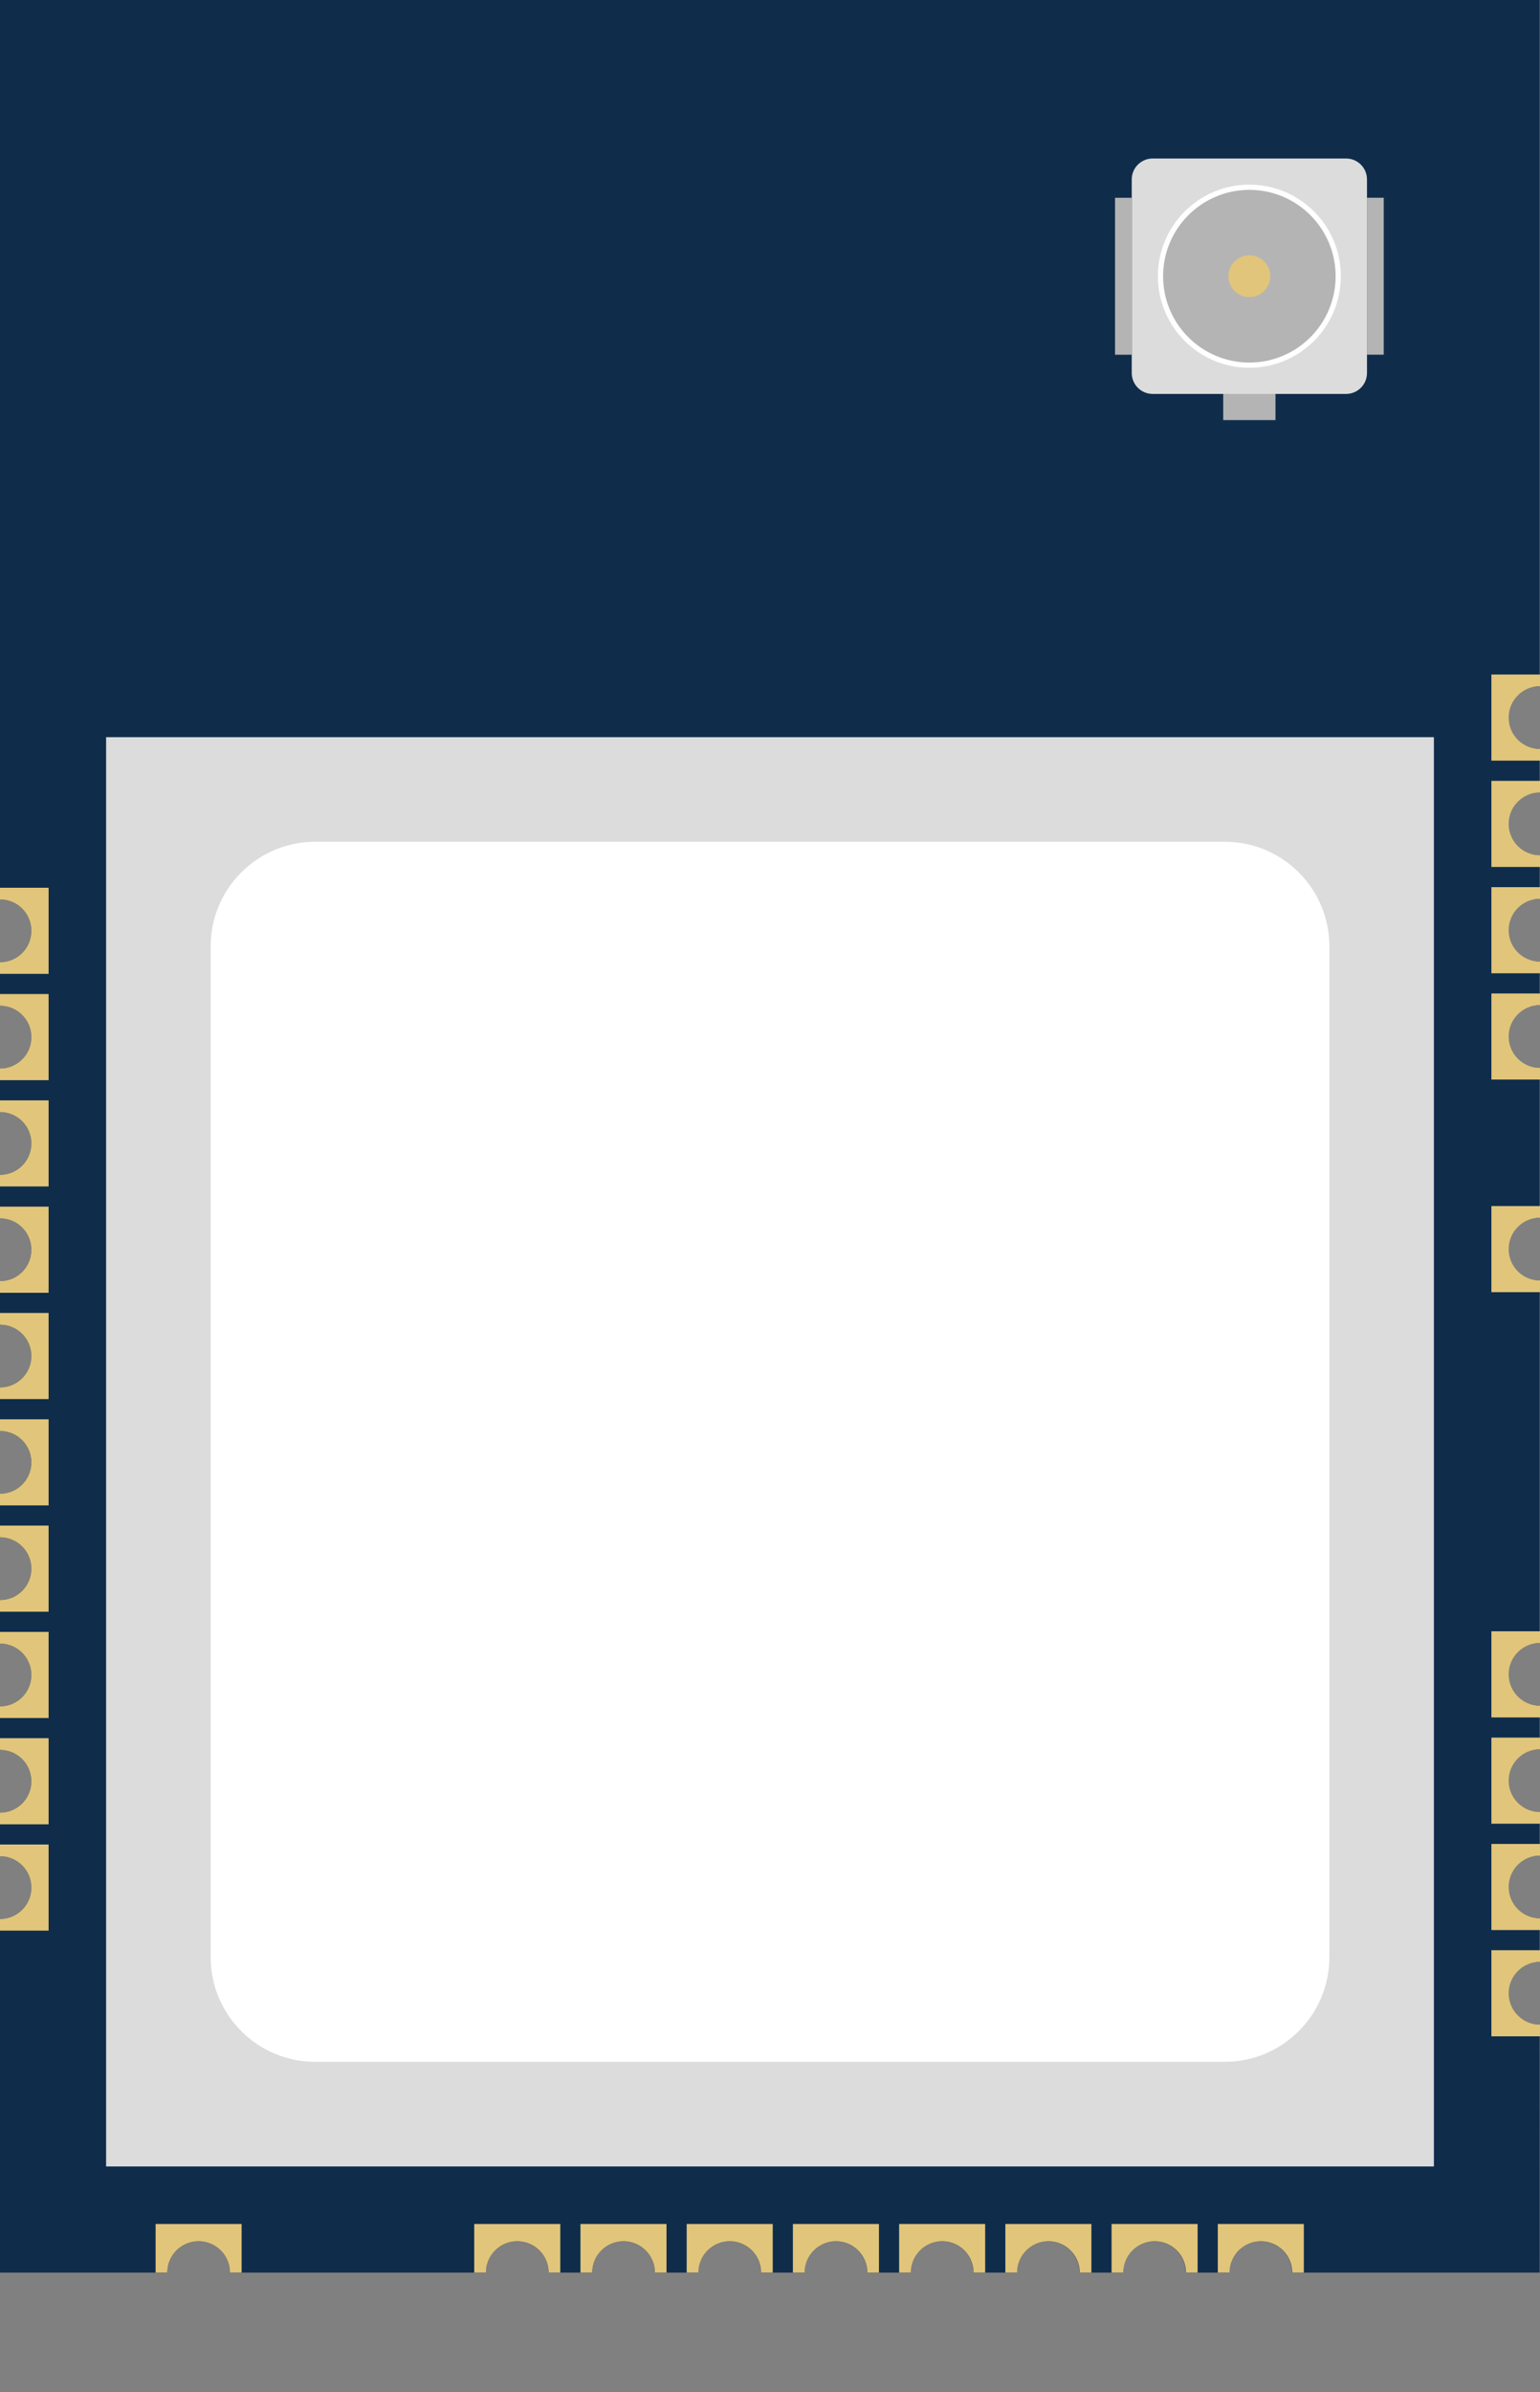 <?xml version="1.0" encoding="utf-8"?>
<!-- Generator: Adobe Illustrator 20.0.0, SVG Export Plug-In . SVG Version: 6.00 Build 0)  -->
<svg version="1.2" baseProfile="tiny" id="Layer_1" xmlns="http://www.w3.org/2000/svg" xmlns:xlink="http://www.w3.org/1999/xlink"
	 x="0px" y="0px" width="41.754px" height="64.802px" viewBox="0 0 41.754 64.802" xml:space="preserve">
<rect x="0" y="0" width="41.754" height="64.802" fill="#808080" stroke="none"/>
<g>
	<path fill="#0F2D4B" d="M0,24.367c0.47,0,0.85,0.381,0.85,0.85c0,0.47-0.381,0.85-0.85,0.85l0,1.179c0.47,0,0.85,0.381,0.85,0.85
		S0.47,28.947,0,28.947l0,1.179c0.47,0,0.85,0.381,0.85,0.85S0.47,31.827,0,31.827l0,1.179c0.47,0,0.85,0.381,0.85,0.85
		S0.47,34.707,0,34.707l0,1.179c0.47,0,0.85,0.381,0.85,0.85S0.47,37.587,0,37.587l0,1.179c0.47,0,0.85,0.381,0.85,0.85
		S0.47,40.467,0,40.467l0,1.179c0.47,0,0.85,0.381,0.85,0.85S0.47,43.347,0,43.347l0,1.179c0.47,0,0.85,0.381,0.85,0.85
		S0.47,46.227,0,46.227l0,1.179c0.47,0,0.85,0.381,0.85,0.85S0.47,49.107,0,49.107l0,1.179c0.47,0,0.85,0.381,0.85,0.85
		S0.47,51.987,0,51.987l0,9.581h4.535c0-0.47,0.381-0.85,0.85-0.85s0.85,0.381,0.85,0.85h6.939c0-0.47,0.381-0.85,0.85-0.85
		s0.85,0.381,0.85,0.85h1.179c0-0.47,0.381-0.85,0.85-0.85s0.85,0.381,0.85,0.85h1.179c0-0.47,0.381-0.85,0.85-0.85
		s0.85,0.381,0.85,0.85h1.179c0-0.47,0.381-0.85,0.85-0.85s0.85,0.381,0.85,0.85h1.179c0-0.47,0.381-0.85,0.85-0.85
		s0.85,0.381,0.85,0.85h1.179c0-0.47,0.381-0.85,0.85-0.85s0.85,0.381,0.85,0.85h1.179c0-0.47,0.381-0.85,0.85-0.85
		s0.85,0.381,0.85,0.85h1.179c0-0.47,0.381-0.85,0.85-0.85c0.47,0,0.85,0.381,0.85,0.85h6.718V54.85c-0.47,0-0.85-0.381-0.85-0.85
		s0.381-0.85,0.85-0.85V51.97c-0.47,0-0.85-0.381-0.85-0.85s0.381-0.85,0.85-0.85V49.09c-0.47,0-0.85-0.381-0.85-0.85
		s0.381-0.85,0.85-0.85V46.21c-0.47,0-0.85-0.381-0.85-0.85s0.381-0.85,0.85-0.85V34.69c-0.47,0-0.85-0.381-0.85-0.85
		s0.381-0.85,0.85-0.85V28.93c-0.47,0-0.85-0.381-0.85-0.85s0.381-0.85,0.85-0.85V26.05c-0.47,0-0.85-0.381-0.85-0.85
		s0.381-0.85,0.85-0.85V23.17c-0.47,0-0.85-0.381-0.85-0.85s0.381-0.85,0.85-0.85V20.29c-0.47,0-0.85-0.381-0.85-0.85
		s0.381-0.85,0.85-0.85V0L0,0L0,24.367z"/>
	
		<rect x="1.516" y="21.331" transform="matrix(4.490992e-11 -1 1 4.490992e-11 -18.454 60.208)" fill="#DCDCDC" width="38.721" height="36"/>
	<path fill="#FFFFFF" d="M33.207,55.857H8.547c-1.566,0-2.835-1.269-2.835-2.835V25.639c0-1.566,1.269-2.835,2.835-2.835h24.661
		c1.566,0,2.835,1.269,2.835,2.835v27.383C36.042,54.588,34.773,55.857,33.207,55.857z"/>
	<path fill="#E1C57A" d="M0,50.287c0.47,0,0.85,0.381,0.85,0.85S0.47,51.987,0,51.987l0,0.316h1.318v-2.333H0L0,50.287z"/>
	<path fill="#E1C57A" d="M0,47.407c0.47,0,0.85,0.381,0.85,0.85S0.47,49.107,0,49.107l0,0.316h1.318v-2.333H0L0,47.407z"/>
	<path fill="#E1C57A" d="M0,44.527c0.47,0,0.85,0.381,0.85,0.85S0.47,46.227,0,46.227l0,0.316h1.318v-2.333H0L0,44.527z"/>
	<path fill="#E1C57A" d="M0,41.647c0.47,0,0.85,0.381,0.85,0.85S0.47,43.347,0,43.347l0,0.316h1.318v-2.333H0L0,41.647z"/>
	<path fill="#E1C57A" d="M0,38.767c0.47,0,0.85,0.381,0.85,0.85S0.47,40.467,0,40.467l0,0.316h1.318v-2.333H0L0,38.767z"/>
	<path fill="#E1C57A" d="M0,35.887c0.47,0,0.85,0.381,0.85,0.85S0.47,37.587,0,37.587l0,0.316h1.318v-2.333H0L0,35.887z"/>
	<path fill="#E1C57A" d="M0,33.007c0.47,0,0.85,0.381,0.85,0.85S0.47,34.707,0,34.707l0,0.316h1.318v-2.333H0L0,33.007z"/>
	<path fill="#E1C57A" d="M0,30.127c0.47,0,0.85,0.381,0.85,0.85S0.47,31.827,0,31.827l0,0.316h1.318v-2.333H0L0,30.127z"/>
	<path fill="#E1C57A" d="M0,27.247c0.47,0,0.85,0.381,0.85,0.85S0.47,28.947,0,28.947l0,0.316h1.318v-2.333H0L0,27.247z"/>
	<path fill="#E1C57A" d="M0,24.367c0.47,0,0.85,0.381,0.85,0.85S0.47,26.067,0,26.067l0,0.316h1.318v-2.333H0L0,24.367z"/>
	<path fill="#E1C57A" d="M4.535,61.568c0-0.47,0.381-0.85,0.85-0.85s0.85,0.381,0.85,0.85h0.316V60.25H4.219v1.318H4.535z"/>
	<path fill="#E1C57A" d="M13.175,61.568c0-0.47,0.381-0.85,0.85-0.85s0.85,0.381,0.85,0.85h0.316V60.25h-2.333v1.318H13.175z"/>
	<path fill="#E1C57A" d="M16.055,61.568c0-0.47,0.381-0.85,0.85-0.85s0.85,0.381,0.85,0.85h0.316V60.25h-2.333v1.318H16.055z"/>
	<path fill="#E1C57A" d="M18.935,61.568c0-0.47,0.381-0.85,0.85-0.85s0.85,0.381,0.85,0.85h0.316V60.25h-2.333v1.318H18.935z"/>
	<path fill="#E1C57A" d="M21.815,61.568c0-0.47,0.381-0.85,0.85-0.85s0.85,0.381,0.85,0.85h0.316V60.25h-2.333v1.318H21.815z"/>
	<path fill="#E1C57A" d="M24.695,61.568c0-0.47,0.381-0.85,0.85-0.85s0.85,0.381,0.85,0.85h0.316V60.25h-2.333v1.318H24.695z"/>
	<path fill="#E1C57A" d="M27.575,61.568c0-0.47,0.381-0.85,0.85-0.85s0.85,0.381,0.85,0.85h0.316V60.25h-2.333v1.318H27.575z"/>
	<path fill="#E1C57A" d="M30.455,61.568c0-0.47,0.381-0.85,0.85-0.85s0.85,0.381,0.85,0.85h0.316V60.25h-2.333v1.318H30.455z"/>
	<path fill="#E1C57A" d="M33.335,61.568c0-0.47,0.381-0.85,0.85-0.85s0.85,0.381,0.85,0.85h0.316V60.25h-2.333v1.318H33.335z"/>
	<path fill="#E1C57A" d="M41.754,54.85c-0.47,0-0.85-0.381-0.85-0.85s0.381-0.85,0.85-0.85v-0.316h-1.318v2.333h1.318V54.85z"/>
	<path fill="#E1C57A" d="M41.754,51.97c-0.47,0-0.85-0.381-0.85-0.85s0.381-0.85,0.85-0.85v-0.316h-1.318v2.333h1.318V51.97z"/>
	<path fill="#E1C57A" d="M41.754,49.09c-0.47,0-0.85-0.381-0.85-0.85s0.381-0.85,0.85-0.85v-0.316h-1.318v2.333h1.318V49.09z"/>
	<path fill="#E1C57A" d="M41.754,46.21c-0.47,0-0.85-0.381-0.85-0.85s0.381-0.85,0.85-0.85v-0.316h-1.318v2.333h1.318V46.21z"/>
	<path fill="#E1C57A" d="M41.754,34.69c-0.47,0-0.85-0.381-0.85-0.85s0.381-0.85,0.85-0.85v-0.316h-1.318v2.333h1.318V34.69z"/>
	<path fill="#E1C57A" d="M41.754,28.93c-0.47,0-0.85-0.381-0.85-0.85s0.381-0.85,0.85-0.85v-0.316h-1.318v2.333h1.318V28.93z"/>
	<path fill="#E1C57A" d="M41.754,26.05c-0.47,0-0.85-0.381-0.85-0.85s0.381-0.85,0.85-0.85v-0.316h-1.318v2.333h1.318V26.05z"/>
	<path fill="#E1C57A" d="M41.754,23.17c-0.47,0-0.85-0.381-0.85-0.85s0.381-0.85,0.85-0.85v-0.316h-1.318v2.333h1.318V23.17z"/>
	<path fill="#E1C57A" d="M41.754,20.29c-0.47,0-0.85-0.381-0.85-0.85s0.381-0.85,0.85-0.85v-0.316h-1.318v2.333h1.318V20.29z"/>
	<path fill="#DCDCDC" d="M37.063,4.861v5.244c0,0.313-0.254,0.567-0.567,0.567h-5.244c-0.313,0-0.567-0.254-0.567-0.567V4.861
		c0-0.313,0.254-0.567,0.567-0.567h5.244C36.809,4.294,37.063,4.548,37.063,4.861z"/>
	<circle fill="#FFFFFF" cx="33.874" cy="7.483" r="2.48"/>
	<circle fill="#B4B4B4" cx="33.874" cy="7.483" r="2.339"/>
	<circle fill="#E1C57A" cx="33.874" cy="7.483" r="0.567"/>
	
		<rect x="35.164" y="7.257" transform="matrix(4.491880e-11 -1 1 4.491880e-11 29.806 44.773)" fill="#B4B4B4" width="4.252" height="0.454"/>
	
		<rect x="28.332" y="7.257" transform="matrix(4.491880e-11 -1 1 4.491880e-11 22.975 37.942)" fill="#B4B4B4" width="4.252" height="0.454"/>
	
		<rect x="33.52" y="10.318" transform="matrix(4.620222e-11 -1 1 4.620222e-11 22.847 44.901)" fill="#B4B4B4" width="0.709" height="1.417"/>
</g>
</svg>
